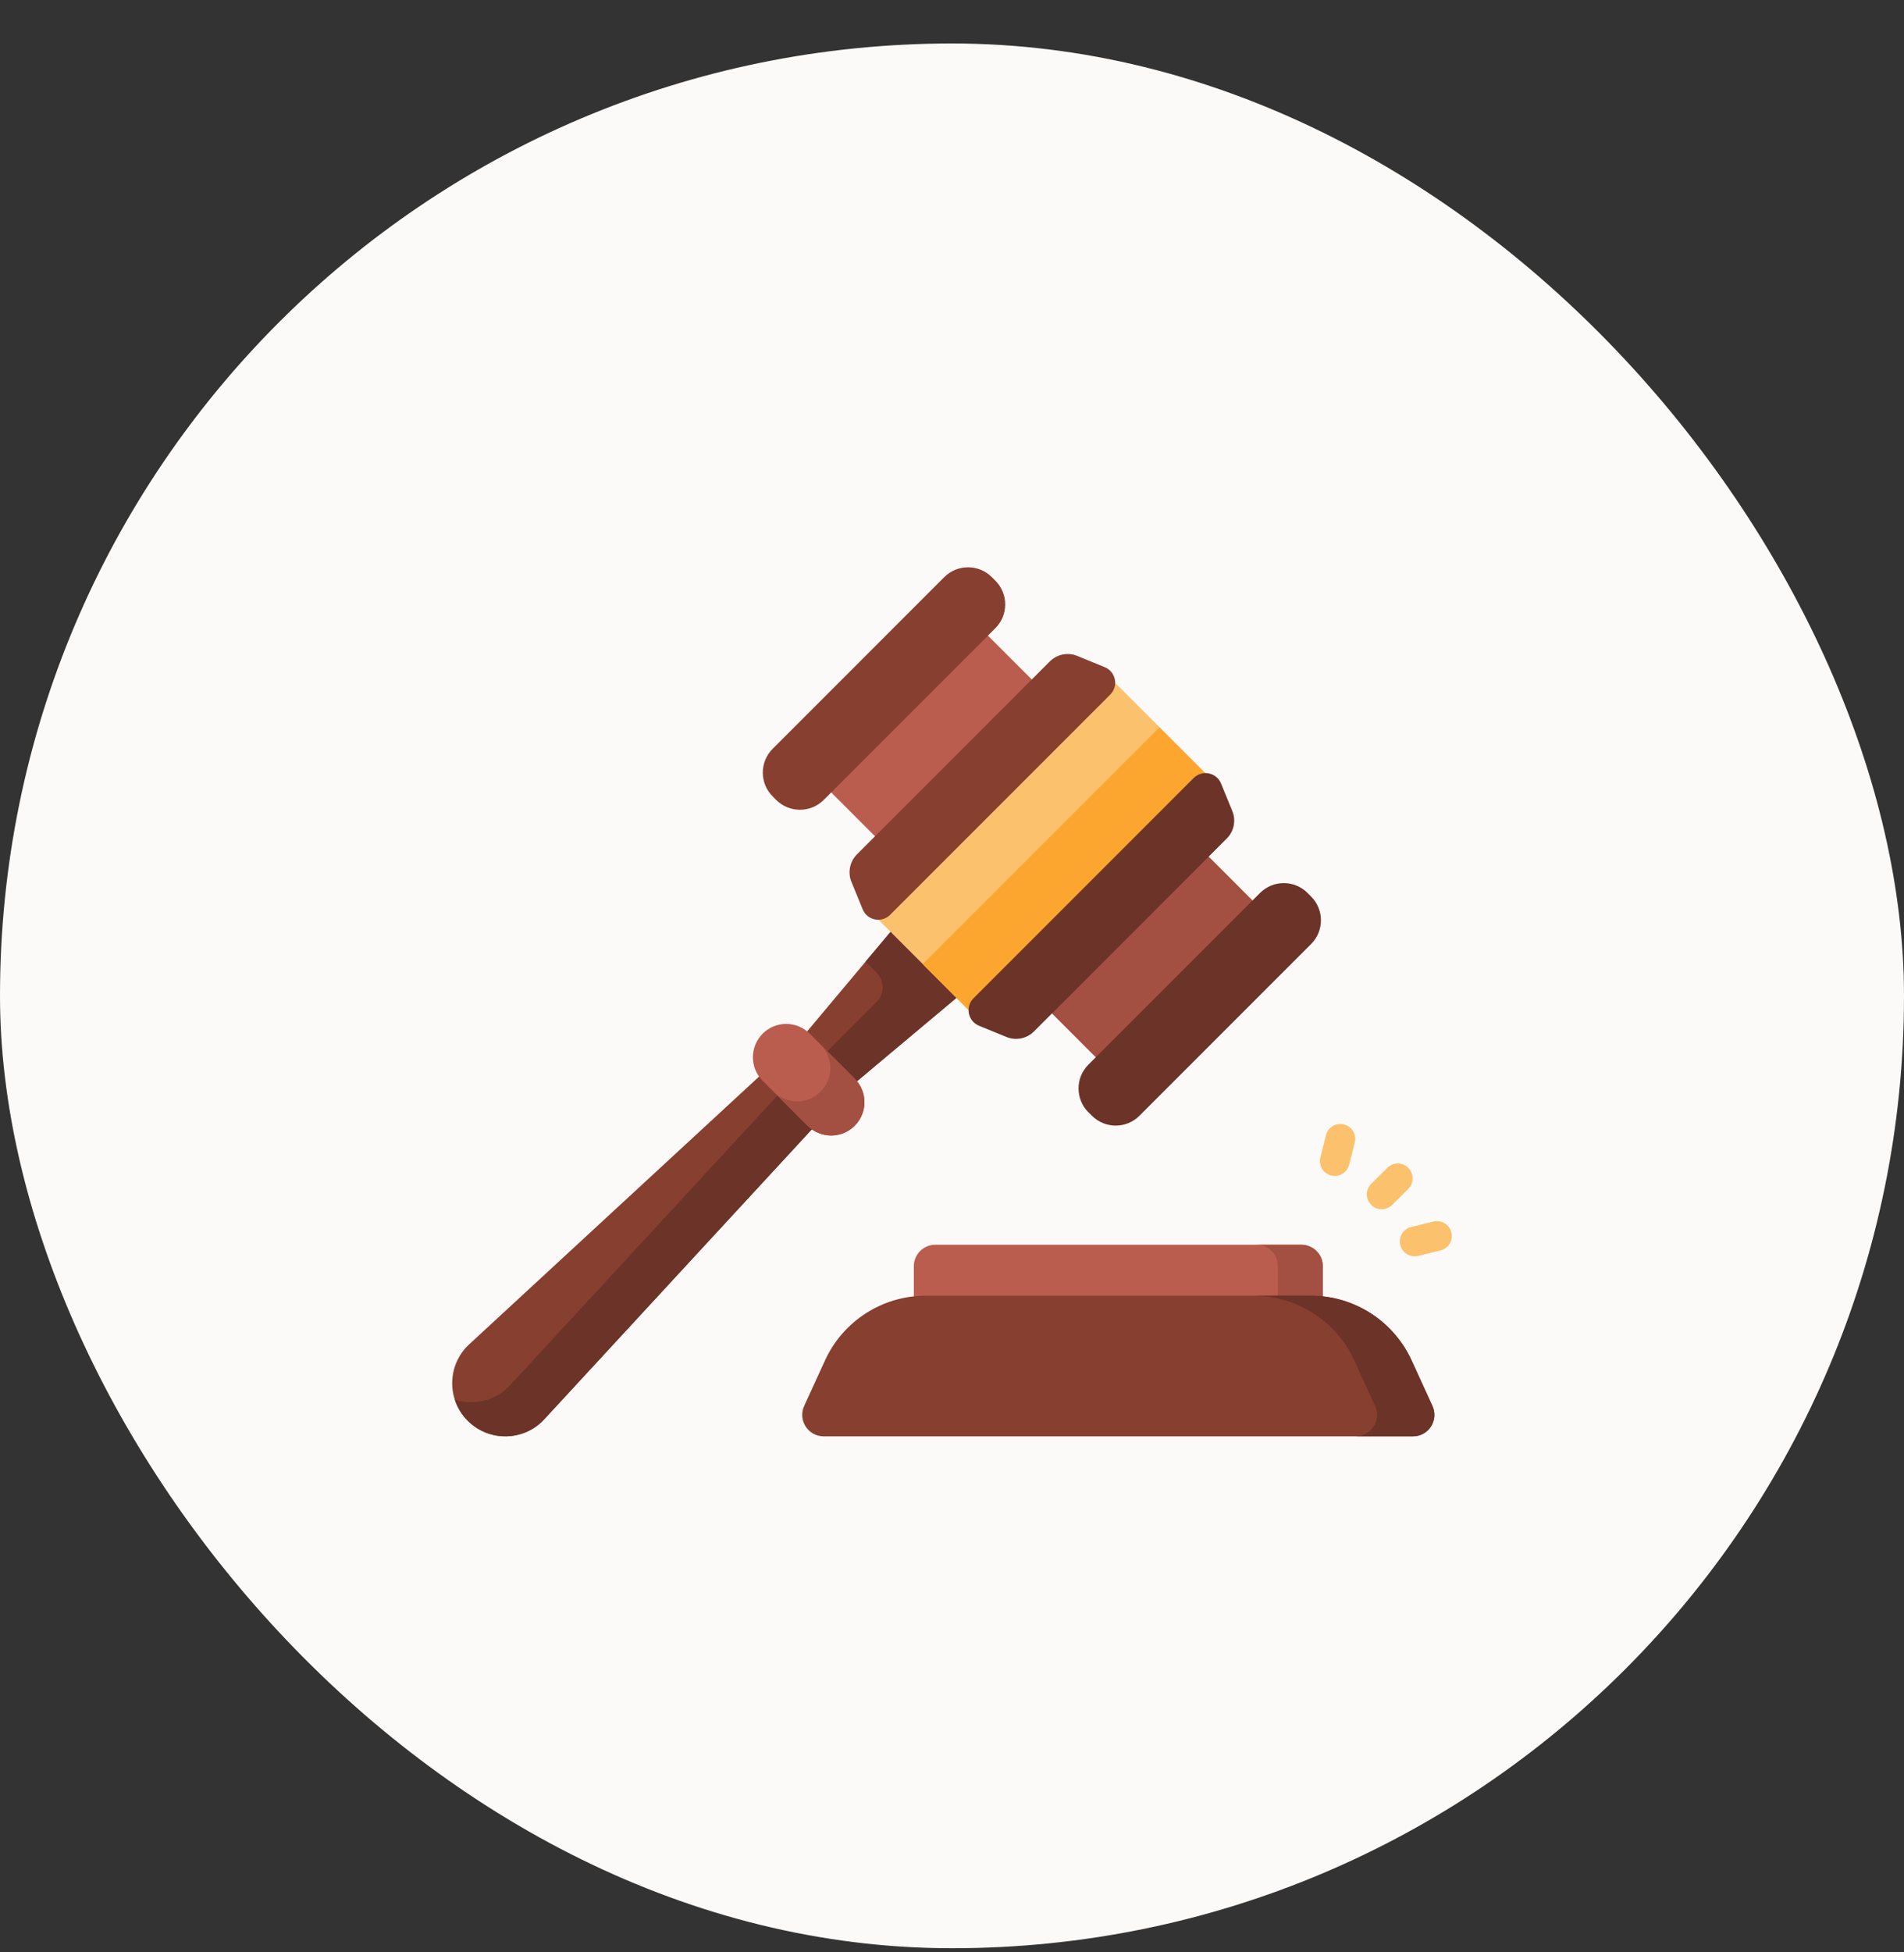 <svg width="40" height="41" viewBox="0 0 40 41" fill="none" xmlns="http://www.w3.org/2000/svg">
<rect x="0" y="0" width="40" height="41" fill="#333333" stroke="none"/>
<rect y="0.913" width="40" height="40" rx="20" fill="#FCFAF8"/>
<path d="M17.936 22.762L16.901 21.727L9.859 28.229C9.393 28.658 9.379 29.389 9.827 29.836C10.274 30.284 11.005 30.27 11.434 29.804L17.936 22.762Z" fill="#873F30"/>
<path d="M11.404 29.837C10.971 30.27 10.264 30.273 9.827 29.836C9.698 29.707 9.607 29.555 9.555 29.392C9.941 29.518 10.382 29.426 10.687 29.121C10.697 29.11 10.708 29.099 10.718 29.088L17.219 22.046L17.936 22.762L11.435 29.804C11.424 29.815 11.414 29.826 11.404 29.837Z" fill="#6C3328"/>
<path d="M18.954 19.277L16.572 22.118L17.545 23.091L20.387 20.709L18.954 19.277Z" fill="#873F30"/>
<path d="M18.954 19.277L18.184 20.195L18.415 20.426C18.585 20.596 18.585 20.871 18.415 21.041L16.955 22.502L17.545 23.091L20.387 20.709L18.954 19.277Z" fill="#6C3328"/>
<path d="M16.967 23.641L16.022 22.697C15.749 22.423 15.749 21.981 16.022 21.707C16.295 21.434 16.738 21.434 17.011 21.707L17.956 22.652C18.229 22.925 18.229 23.368 17.956 23.641C17.683 23.914 17.24 23.914 16.967 23.641Z" fill="#BA5D4F"/>
<path d="M17.956 23.641C17.819 23.778 17.64 23.846 17.461 23.846C17.282 23.846 17.103 23.778 16.966 23.641L16.25 22.925C16.387 23.062 16.566 23.13 16.745 23.13C16.924 23.13 17.103 23.062 17.239 22.925C17.513 22.652 17.512 22.209 17.239 21.936L17.956 22.652C18.229 22.926 18.229 23.368 17.956 23.641Z" fill="#A34F41"/>
<path d="M20.189 12.782L22.286 14.879L18.993 18.172L16.896 16.075L20.189 12.782Z" fill="#BA5D4F"/>
<path d="M23.587 22.769L21.49 20.672L24.783 17.379L26.88 19.476L23.587 22.769Z" fill="#A34F41"/>
<path d="M16.305 16.798L16.233 16.725C15.956 16.448 15.956 16.001 16.233 15.724L19.837 12.12C20.113 11.844 20.561 11.844 20.837 12.12L20.91 12.193C21.187 12.469 21.187 12.917 20.91 13.193L17.306 16.798C17.03 17.074 16.582 17.074 16.305 16.798Z" fill="#873F30"/>
<path d="M22.866 23.358L22.939 23.43C23.215 23.707 23.663 23.707 23.939 23.43L27.543 19.826C27.82 19.55 27.82 19.102 27.543 18.826L27.471 18.753C27.194 18.476 26.746 18.476 26.47 18.753L22.866 22.357C22.589 22.633 22.589 23.081 22.866 23.358Z" fill="#6C3328"/>
<path d="M23.196 14.109L25.552 16.464L20.578 21.438L18.223 19.082L23.196 14.109Z" fill="#FCC16D"/>
<path d="M19.385 20.248L24.358 15.275L25.55 16.467L20.577 21.44L19.385 20.248Z" fill="#FCA62F"/>
<path d="M23.208 14.01L22.631 13.774C22.433 13.693 22.206 13.739 22.055 13.89L18.003 17.942C17.852 18.093 17.806 18.32 17.887 18.518L18.123 19.095C18.218 19.329 18.521 19.39 18.7 19.211L23.324 14.587C23.503 14.409 23.442 14.105 23.208 14.01Z" fill="#873F30"/>
<path d="M25.653 16.456L25.889 17.032C25.97 17.23 25.924 17.457 25.773 17.608L21.721 21.661C21.57 21.812 21.343 21.858 21.145 21.777L20.568 21.541C20.334 21.445 20.273 21.142 20.452 20.963L25.076 16.339C25.255 16.16 25.558 16.221 25.653 16.456Z" fill="#6C3328"/>
<path d="M27.79 27.796H19.198V26.59C19.198 26.342 19.4 26.14 19.648 26.14H27.339C27.588 26.14 27.79 26.342 27.79 26.59V27.796Z" fill="#BA5D4F"/>
<path d="M27.79 26.591V27.796H26.847V26.591C26.847 26.342 26.645 26.14 26.396 26.14H27.339C27.588 26.14 27.79 26.342 27.79 26.591Z" fill="#A34F41"/>
<path d="M29.683 30.163H17.304C16.976 30.163 16.758 29.823 16.895 29.524L17.332 28.569C17.711 27.741 18.538 27.21 19.448 27.21H27.539C28.45 27.21 29.276 27.741 29.656 28.569L30.093 29.524C30.23 29.823 30.012 30.163 29.683 30.163Z" fill="#873F30"/>
<path d="M29.683 30.163H28.478C28.806 30.163 29.024 29.823 28.888 29.525L28.45 28.569C28.071 27.741 27.244 27.21 26.334 27.21H27.539C28.449 27.21 29.276 27.741 29.655 28.569L30.093 29.525C30.23 29.823 30.012 30.163 29.683 30.163Z" fill="#6C3328"/>
<path d="M29.027 25.394C28.947 25.394 28.867 25.363 28.806 25.302C28.684 25.179 28.685 24.982 28.807 24.86L29.145 24.524C29.267 24.403 29.465 24.403 29.586 24.525C29.708 24.648 29.707 24.845 29.585 24.967L29.247 25.303C29.186 25.363 29.107 25.394 29.027 25.394Z" fill="#FCC16D"/>
<path d="M28.042 24.695C28.017 24.695 27.991 24.692 27.965 24.686C27.798 24.644 27.697 24.474 27.739 24.307L27.856 23.84C27.898 23.673 28.067 23.571 28.235 23.613C28.402 23.655 28.503 23.825 28.462 23.992L28.344 24.459C28.309 24.601 28.181 24.695 28.042 24.695Z" fill="#FCC16D"/>
<path d="M29.72 26.383C29.579 26.383 29.452 26.287 29.417 26.145C29.376 25.977 29.478 25.808 29.646 25.767L30.114 25.653C30.281 25.612 30.45 25.715 30.491 25.882C30.532 26.049 30.43 26.218 30.262 26.259L29.794 26.374C29.769 26.38 29.744 26.383 29.72 26.383Z" fill="#FCC16D"/>
</svg>

